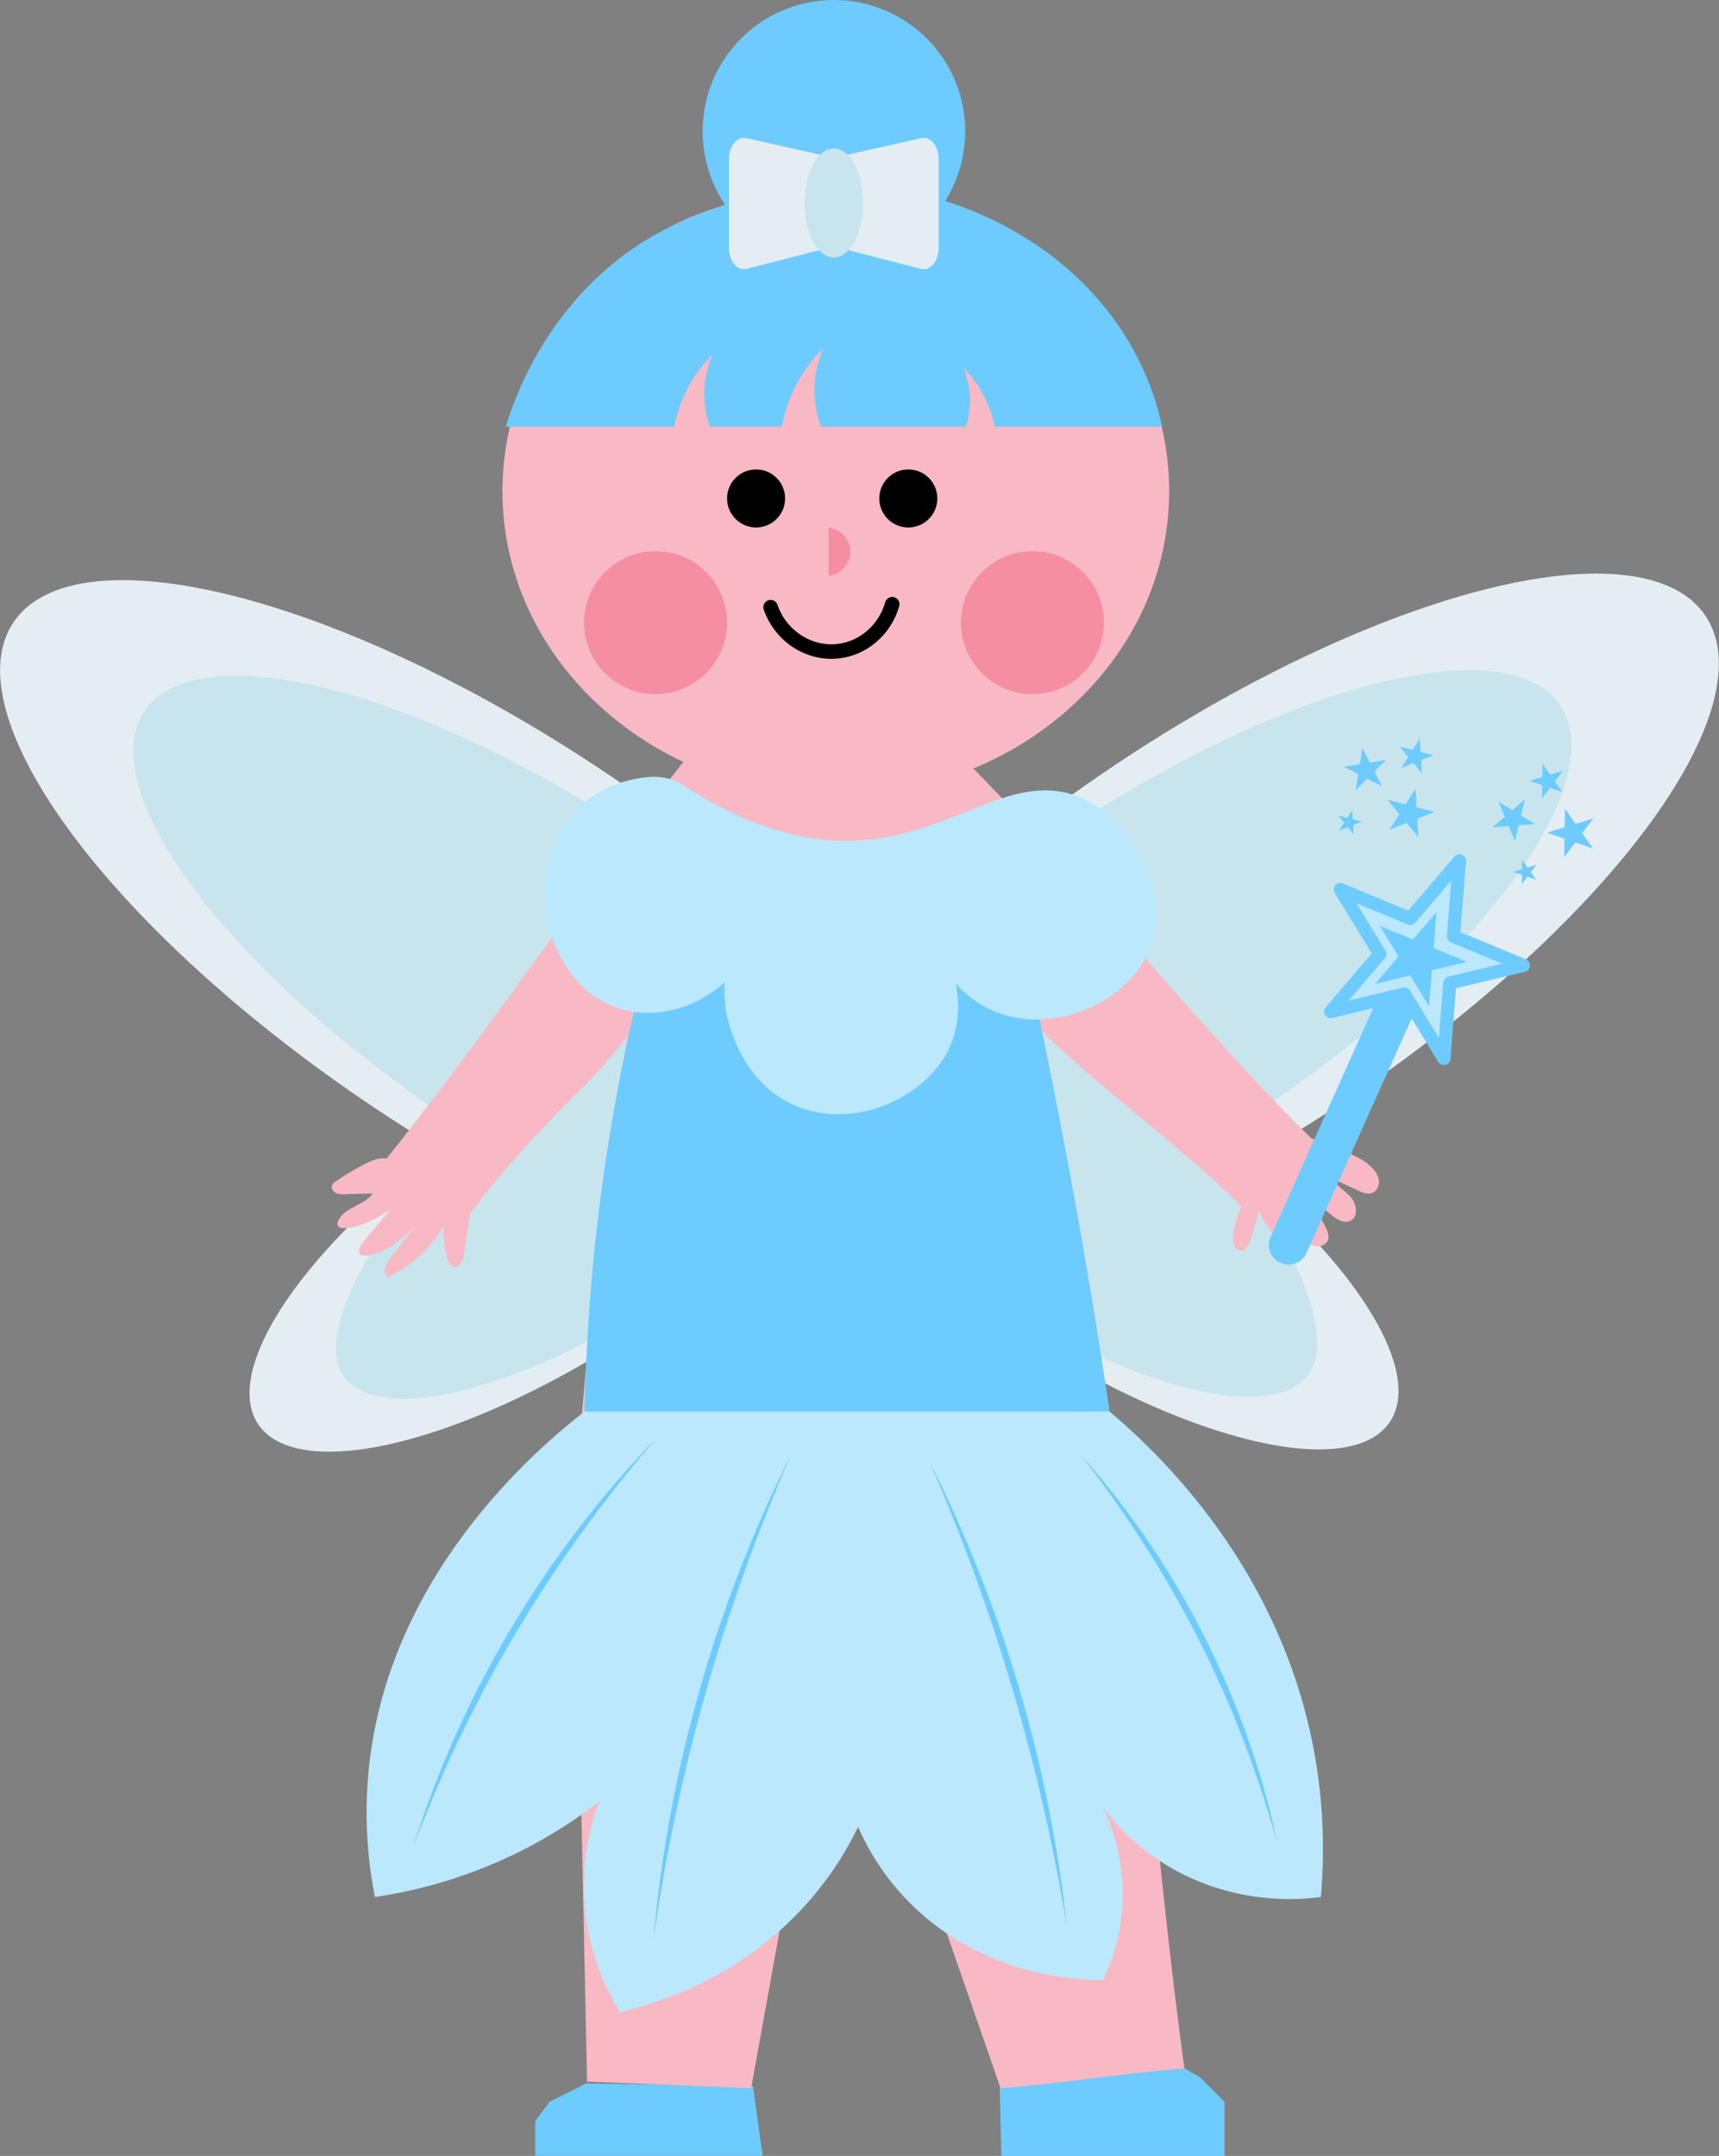 <?xml version="1.0" encoding="UTF-8"?>
<svg id="Calque_2" data-name="Calque 2" xmlns="http://www.w3.org/2000/svg" viewBox="0 0 261.87 328.37">
  <rect x="0" y="0" width="261.87" height="328.37" fill="#808080" stroke="none"/>
  <defs>
    <style>
      .cls-1 {
        stroke: #000;
        stroke-miterlimit: 10;
        stroke-width: 2.21px;
      }

      .cls-1, .cls-2 {
        fill: none;
      }

      .cls-1, .cls-2, .cls-3 {
        stroke-linecap: round;
      }

      .cls-2 {
        stroke-width: 6px;
      }

      .cls-2, .cls-3 {
        stroke: #6dcbff;
        stroke-linejoin: round;
      }

      .cls-4 {
        fill: #f58ea1;
      }

      .cls-5 {
        fill: #c8e5ed;
      }

      .cls-3 {
        stroke-width: 2px;
      }

      .cls-3, .cls-6 {
        fill: #bbe8fd;
      }

      .cls-7 {
        fill: #e4eef2;
      }

      .cls-8 {
        fill: #6dcbff;
      }

      .cls-9 {
        fill: #f8b9c4;
      }
    </style>
  </defs>
  <g id="Calque_1-2" data-name="Calque 1">
    <g>
      <g>
        <ellipse class="cls-7" cx="187.43" cy="142.06" rx="87" ry="31" transform="translate(-47.32 127.75) rotate(-33.67)"/>
        <ellipse class="cls-7" cx="74.43" cy="143.06" rx="31" ry="87" transform="translate(-85.89 125.69) rotate(-56.33)"/>
      </g>
      <g>
        <ellipse class="cls-5" cx="177.13" cy="147.84" rx="72.8" ry="25.94" transform="translate(-52.25 123.01) rotate(-33.67)"/>
        <ellipse class="cls-5" cx="82.57" cy="148.68" rx="25.94" ry="72.8" transform="translate(-86.95 134.97) rotate(-56.33)"/>
      </g>
      <g>
        <ellipse class="cls-7" cx="164.72" cy="185.24" rx="20.13" ry="56.5" transform="translate(-80.77 219.63) rotate(-56.33)"/>
        <ellipse class="cls-7" cx="86.34" cy="185.59" rx="56.5" ry="20.13" transform="translate(-88.41 79) rotate(-33.67)"/>
      </g>
      <g>
        <path class="cls-5" d="M199.49,209.16c5.26-7.9-7.87-33.32-30.05-48.1-22.18-14.78-45-13.31-50.27-5.41-5.26,7.9,8.45,26.29,30.63,41.06,22.18,14.78,44.43,20.35,49.69,12.44Z"/>
        <path class="cls-5" d="M52.22,209.46c-5.26-7.9,10.03-32.62,32.21-47.4,22.18-14.78,42.84-14.01,48.11-6.11s-8.45,26.29-30.63,41.06-44.43,20.35-49.69,12.44Z"/>
      </g>
      <path class="cls-9" d="M70.54,191.91c-.26.5-.65,1.03-1.21,1.04-.71,0-1.1-.81-1.27-1.5-.38-1.55-.55-3.16-.5-4.76-1.89,3.45-4.95,6.25-8.56,7.82-.86-.68-.22-2.04.46-2.9,1.21-1.54,2.42-3.07,3.63-4.61-2.16,1.94-4.53,3.98-7.42,4.24-.22.02-.46.03-.65-.08-.64-.35-.23-1.32.23-1.88,1.4-1.68,2.8-3.35,4.19-5.03-2.18,1.37-4.5,2.78-7.07,2.82-.28,0-.58-.02-.78-.22-.27-.28-.17-.75.01-1.09,1.05-1.95,3.94-2.17,5.2-3.99-1.4.04-2.79.08-4.19.13-.49.01-1,.02-1.43-.19s-.76-.74-.59-1.19c.11-.29.37-.48.63-.64,1.36-.91,2.76-1.75,4.2-2.51,1.06-.56,2.24-1.1,3.43-.91.86.13,1.62.63,2.35,1.12,3.49,2.34,6.98,4.68,10.46,7.02"/>
      <path class="cls-9" d="M189.43,183.06c-.73,1.58-1.77,4.09-1.58,5.82.07.65.31,1.41.95,1.58.88.23,1.49-.85,1.76-1.73.42-1.39.83-2.79,1.25-4.18,1.06,2.21,2.62,4.18,4.53,5.72.31.25.66.49,1.05.47.55-.04.93-.63.93-1.18s-.26-1.06-.52-1.55c-.64-1.2-1.28-2.4-1.92-3.61.94.5,1.46,1.53,1.9,2.5s.91,2.01,1.8,2.59c.89.58,2.35.41,2.72-.59.25-.68-.08-1.43-.41-2.08-.73-1.45-1.46-2.9-2.19-4.34,1.02.84,2.04,1.68,3.06,2.52.84.69,1.93,1.42,2.92.97,1.26-.57,1.04-2.51.15-3.57-.89-1.06-2.22-1.73-2.92-2.91,1.3.6,2.6,1.21,3.9,1.81.73.34,1.58.68,2.32.36.83-.37,1.11-1.48.83-2.35s-.98-1.52-1.67-2.11c-1.7-1.44-9.52-4.29-9.83-4.13"/>
      <path class="cls-8" d="M89.26,317.34c-1.85.93-3.71,1.85-5.56,2.78-.72.99-1.44,1.97-2.16,2.96v5.28h34.64l-1.48-10.64c-8.48-.13-16.96-.26-25.45-.38Z"/>
      <path class="cls-8" d="M176.35,312.71c2.16,1.24,4.33,2.47,6.49,3.71,1.24,1.24,2.47,2.47,3.71,3.71v8.24h-34.01c-.09-3.98-.19-7.97-.28-11.95,8.03-1.24,16.06-2.47,24.1-3.71Z"/>
      <path class="cls-9" d="M157.69,156.07l-.1-.1c.98,3.61,1.97,7.74,2.92,12.18.08.37.16.74.24,1.12.15.68.29,1.37.44,2.06.1.48.2.97.3,1.46.1.48.2.96.29,1.44.15.77.31,1.55.46,2.32.16.78.31,1.57.46,2.35.1.49.19.99.28,1.49.15.8.3,1.61.45,2.42,2.24,12.12,4.18,24.5,5.47,33.24,1.08,7.27,1.71,12.02,1.71,12.02,3.84,29.08,5.85,57.89,9.82,86.99-11.94,1-16.06,2-28,3l-25-72-13,72-25-1-1.85-88.01s.42-6.09,1.18-14.99c.53-6.18,1.23-13.71,2.05-21.5.05-.52.11-1.04.17-1.56.01-.12.02-.24.04-.36.89-8.22,1.92-16.63,3.07-23.96.02-.15.04-.3.07-.45.48-3.07.98-5.93,1.5-8.51-.04.06-.09.12-.13.17-7.69,9.99-12.37,11.86-24.1,27.17l-13-8c14.27-17.9,26.54-35.91,40.15-53.84,1.4-1.85,2.81-3.69,4.25-5.54,1.37-1.77,2.76-3.54,4.17-5.31,12.5.29,25,.58,37.5.87,1.86,1.83,3.69,3.69,5.48,5.56,1.79,1.83,3.53,3.68,5.25,5.54,15.26,16.44,29.11,33.87,45.2,49.72-5.52,4.66-5.48,5.35-11,10-9.85-9.86-21.88-18.14-31.74-27.99Z"/>
      <path class="cls-9" d="M178.11,74.82c0,25.6-22.74,46.36-50.79,46.36-12.13,0-23.27-3.89-32.01-10.38-11.45-8.49-18.77-21.46-18.77-35.98,0-5.93,1.22-11.6,3.45-16.82,4.58-10.76,13.44-19.57,24.67-24.69,7.8-3.27,15.2-4.37,19.32-4.75.05,0,.11-.01.17-.02,1.05-.06,2.11-.09,3.17-.09,21.55,0,39.97,12.25,47.34,29.55,2.23,5.21,3.45,10.89,3.45,16.82Z"/>
      <circle class="cls-4" cx="99.87" cy="94.84" r="10.89"/>
      <circle class="cls-4" cx="157.28" cy="94.84" r="10.89"/>
      <circle cx="115.18" cy="75.92" r="4.42"/>
      <circle cx="138.37" cy="75.92" r="4.42"/>
      <path class="cls-1" d="M117.39,92.48c1.53,4.42,5.85,7.19,10.26,6.71,3.86-.42,7.16-3.26,8.27-7.16"/>
      <path class="cls-4" d="M126.22,80.34c1.78.25,3.14,1.66,3.31,3.31.2,1.91-1.23,3.78-3.31,4.1"/>
      <g>
        <polygon class="cls-8" points="233.84 125.51 231.36 125.71 230.78 128.13 229.82 125.83 227.33 126.03 229.23 124.41 228.27 122.1 230.4 123.4 232.29 121.78 231.71 124.21 233.84 125.51"/>
        <polygon class="cls-8" points="242.66 129.23 239.99 128.32 238.29 130.57 238.33 127.75 235.66 126.83 238.36 126 238.41 123.18 240.03 125.49 242.73 124.66 241.04 126.92 242.66 129.23"/>
        <polygon class="cls-8" points="238.03 120.66 236.12 120 234.9 121.62 234.93 119.59 233.01 118.93 234.95 118.34 234.99 116.31 236.15 117.97 238.09 117.38 236.87 119 238.03 120.66"/>
        <polygon class="cls-8" points="234.02 134.01 232.67 133.55 231.82 134.69 231.84 133.26 230.5 132.8 231.86 132.39 231.88 130.96 232.7 132.13 234.05 131.71 233.2 132.85 234.02 134.01"/>
      </g>
      <g>
        <polygon class="cls-8" points="210.52 119.74 208.29 118.61 206.53 120.38 206.91 117.92 204.69 116.79 207.15 116.39 207.54 113.93 208.68 116.15 211.14 115.75 209.38 117.52 210.52 119.74"/>
        <polygon class="cls-8" points="216.09 127.52 214.29 125.35 211.66 126.38 213.17 124 211.38 121.82 214.11 122.52 215.63 120.14 215.8 122.96 218.54 123.67 215.91 124.7 216.09 127.52"/>
        <polygon class="cls-8" points="216.62 117.8 215.33 116.23 213.45 116.98 214.53 115.27 213.24 113.7 215.21 114.21 216.29 112.5 216.42 114.52 218.38 115.03 216.5 115.77 216.62 117.8"/>
        <polygon class="cls-8" points="206.22 127.08 205.32 125.99 203.99 126.51 204.76 125.31 203.85 124.21 205.23 124.57 205.99 123.37 206.08 124.79 207.45 125.14 206.13 125.67 206.22 127.08"/>
      </g>
      <path class="cls-8" d="M177.04,65h-100c4-13,13-25,26.06-30.91,8.38-3.8,16.06-5.47,20.41-5.95.05,0,.12-.01.18-.03,1.11-.08,2.23-.11,3.35-.11,22.76,0,45.01,14,50.01,37Z"/>
      <circle class="cls-8" cx="127.04" cy="20" r="20"/>
      <path class="cls-8" d="M169.04,215c-26.67.33-53.33.67-80,1,.15-9.2.73-19.25,2-30,1.66-14.11,4.18-26.84,7-38,19.67.33,39.33.67,59,1,2.09,9.73,4.1,19.73,6,30,2.27,12.31,4.26,24.32,6,36Z"/>
      <path class="cls-6" d="M174.1,146.62c-3.56,5.98-12.58,10.4-20.91,8.01-3.33-.96-5.78-2.79-7.58-4.82.77,3.94.24,7.82-1.62,11.01-3.59,6.12-12.66,10.67-21.07,8.22-10-2.93-12.09-13.78-12.27-14.79-.13-.66-.38-2.4-.24-4.66-4.07,3.73-10.24,5.85-16.07,4.02-9.13-2.85-11.05-13.42-11.21-14.42-.27-1.62-1.41-9.93,4.81-16.02,3.64-3.56,7.99-4.58,10.98-4.83,1.88-.15,3.75.3,5.32,1.34.7.47,1.52.98,2.45,1.52.02.02.05.03.06.05,10.66,6.34,18.99,7.1,24.45,6.73,14.57-.98,23.25-10.98,33.64-6.41,4.04,1.77,6.31,4.86,7.12,5.99.39.55,7.38,10.25,2.14,19.07Z"/>
      <path class="cls-6" d="M89.04,215c-7.05,5.49-30.62,25.22-33,56-.51,6.58.03,12.63,1.07,17.94,5.47-.8,12.86-2.53,20.93-6.37,5.54-2.64,9.94-5.61,13.28-8.22-1.19,3.13-2.83,8.71-2.28,15.73.61,7.72,3.57,13.43,5.39,16.38,5.05-1.16,15.29-4.21,24.61-12.63,6.25-5.64,9.76-11.59,11.68-15.59,1.46,3.37,4.67,9.43,11.32,14.65,10.5,8.24,22.35,8.69,26,8.7,1.2-2.51,2.87-6.85,3-12.45.14-6.33-1.76-11.22-3-13.82,1.79,2.41,6.16,7.63,14,11,8.45,3.63,16.09,3.03,19.18,2.62.56-6.45.51-14.28-1.18-22.94-5.31-27.32-23.22-44.42-31-51h-80Z"/>
      <path class="cls-8" d="M100.04,219c-13.84,16.03-25.29,34.09-33.57,53.59-1.21,2.77-2.33,5.59-3.43,8.41,7.31-23.14,20.11-44.59,37-62h0Z"/>
      <path class="cls-8" d="M99.54,295.5c2.25-25.68,9.42-50.97,21-74-10.34,23.58-17.41,48.5-21,74h0Z"/>
      <path class="cls-8" d="M162.54,293.5c-4.01-24.44-11.07-48.31-21-71,11.17,22.14,18.33,46.35,21,71h0Z"/>
      <path class="cls-8" d="M164.54,221.5c13.04,14.53,22.61,32.14,28,50.89.74,2.69,1.44,5.39,2,8.11-.78-2.67-1.57-5.34-2.47-7.97-6.05-18.49-15.52-35.75-27.53-51.03h0Z"/>
      <path class="cls-9" d="M102.54,66c.25-1.75.85-4.37,2.4-7.2,1.17-2.14,2.52-3.72,3.6-4.8-.58,1.35-1.46,3.93-1.2,7.2.16,2.04.71,3.68,1.2,4.8h-6Z"/>
      <path class="cls-9" d="M118.93,66c.27-1.89.92-4.74,2.6-7.8,1.27-2.32,2.73-4.03,3.9-5.2-.63,1.46-1.58,4.26-1.3,7.8.18,2.21.77,3.99,1.3,5.2h-6.5Z"/>
      <path class="cls-9" d="M151.73,66c-.21-1.46-.71-3.64-2-6-.98-1.78-2.1-3.1-3-4,.48,1.13,1.22,3.27,1,6-.13,1.7-.59,3.07-1,4,1.67,0,3.33,0,5,0Z"/>
      <g>
        <path class="cls-7" d="M140.3,40.95l-11.36-2.92v-14.43l11.41-2.56c1.39-.31,2.65,1.2,2.65,3.19v13.54c0,2.01-1.29,3.54-2.7,3.18Z"/>
        <path class="cls-7" d="M113.74,40.95l11.36-2.92v-14.43s-11.41-2.56-11.41-2.56c-1.39-.31-2.65,1.2-2.65,3.19v13.54c0,2.01,1.29,3.54,2.7,3.18Z"/>
        <ellipse class="cls-5" cx="127.02" cy="30.91" rx="4.47" ry="8.31"/>
      </g>
      <line class="cls-2" x1="196.3" y1="189.62" x2="214.07" y2="149.98"/>
      <polygon class="cls-3" points="219.96 161.23 213.93 151.39 202.71 154.08 210.2 145.31 204.18 135.48 214.83 139.89 222.33 131.12 221.42 142.62 232.08 147.04 220.86 149.73 219.96 161.23"/>
      <polygon class="cls-8" points="217.7 153.27 214.83 148.58 209.48 149.86 213.05 145.68 210.18 141 215.26 143.1 218.83 138.92 218.39 144.4 223.47 146.51 218.13 147.79 217.7 153.27"/>
    </g>
  </g>
</svg>